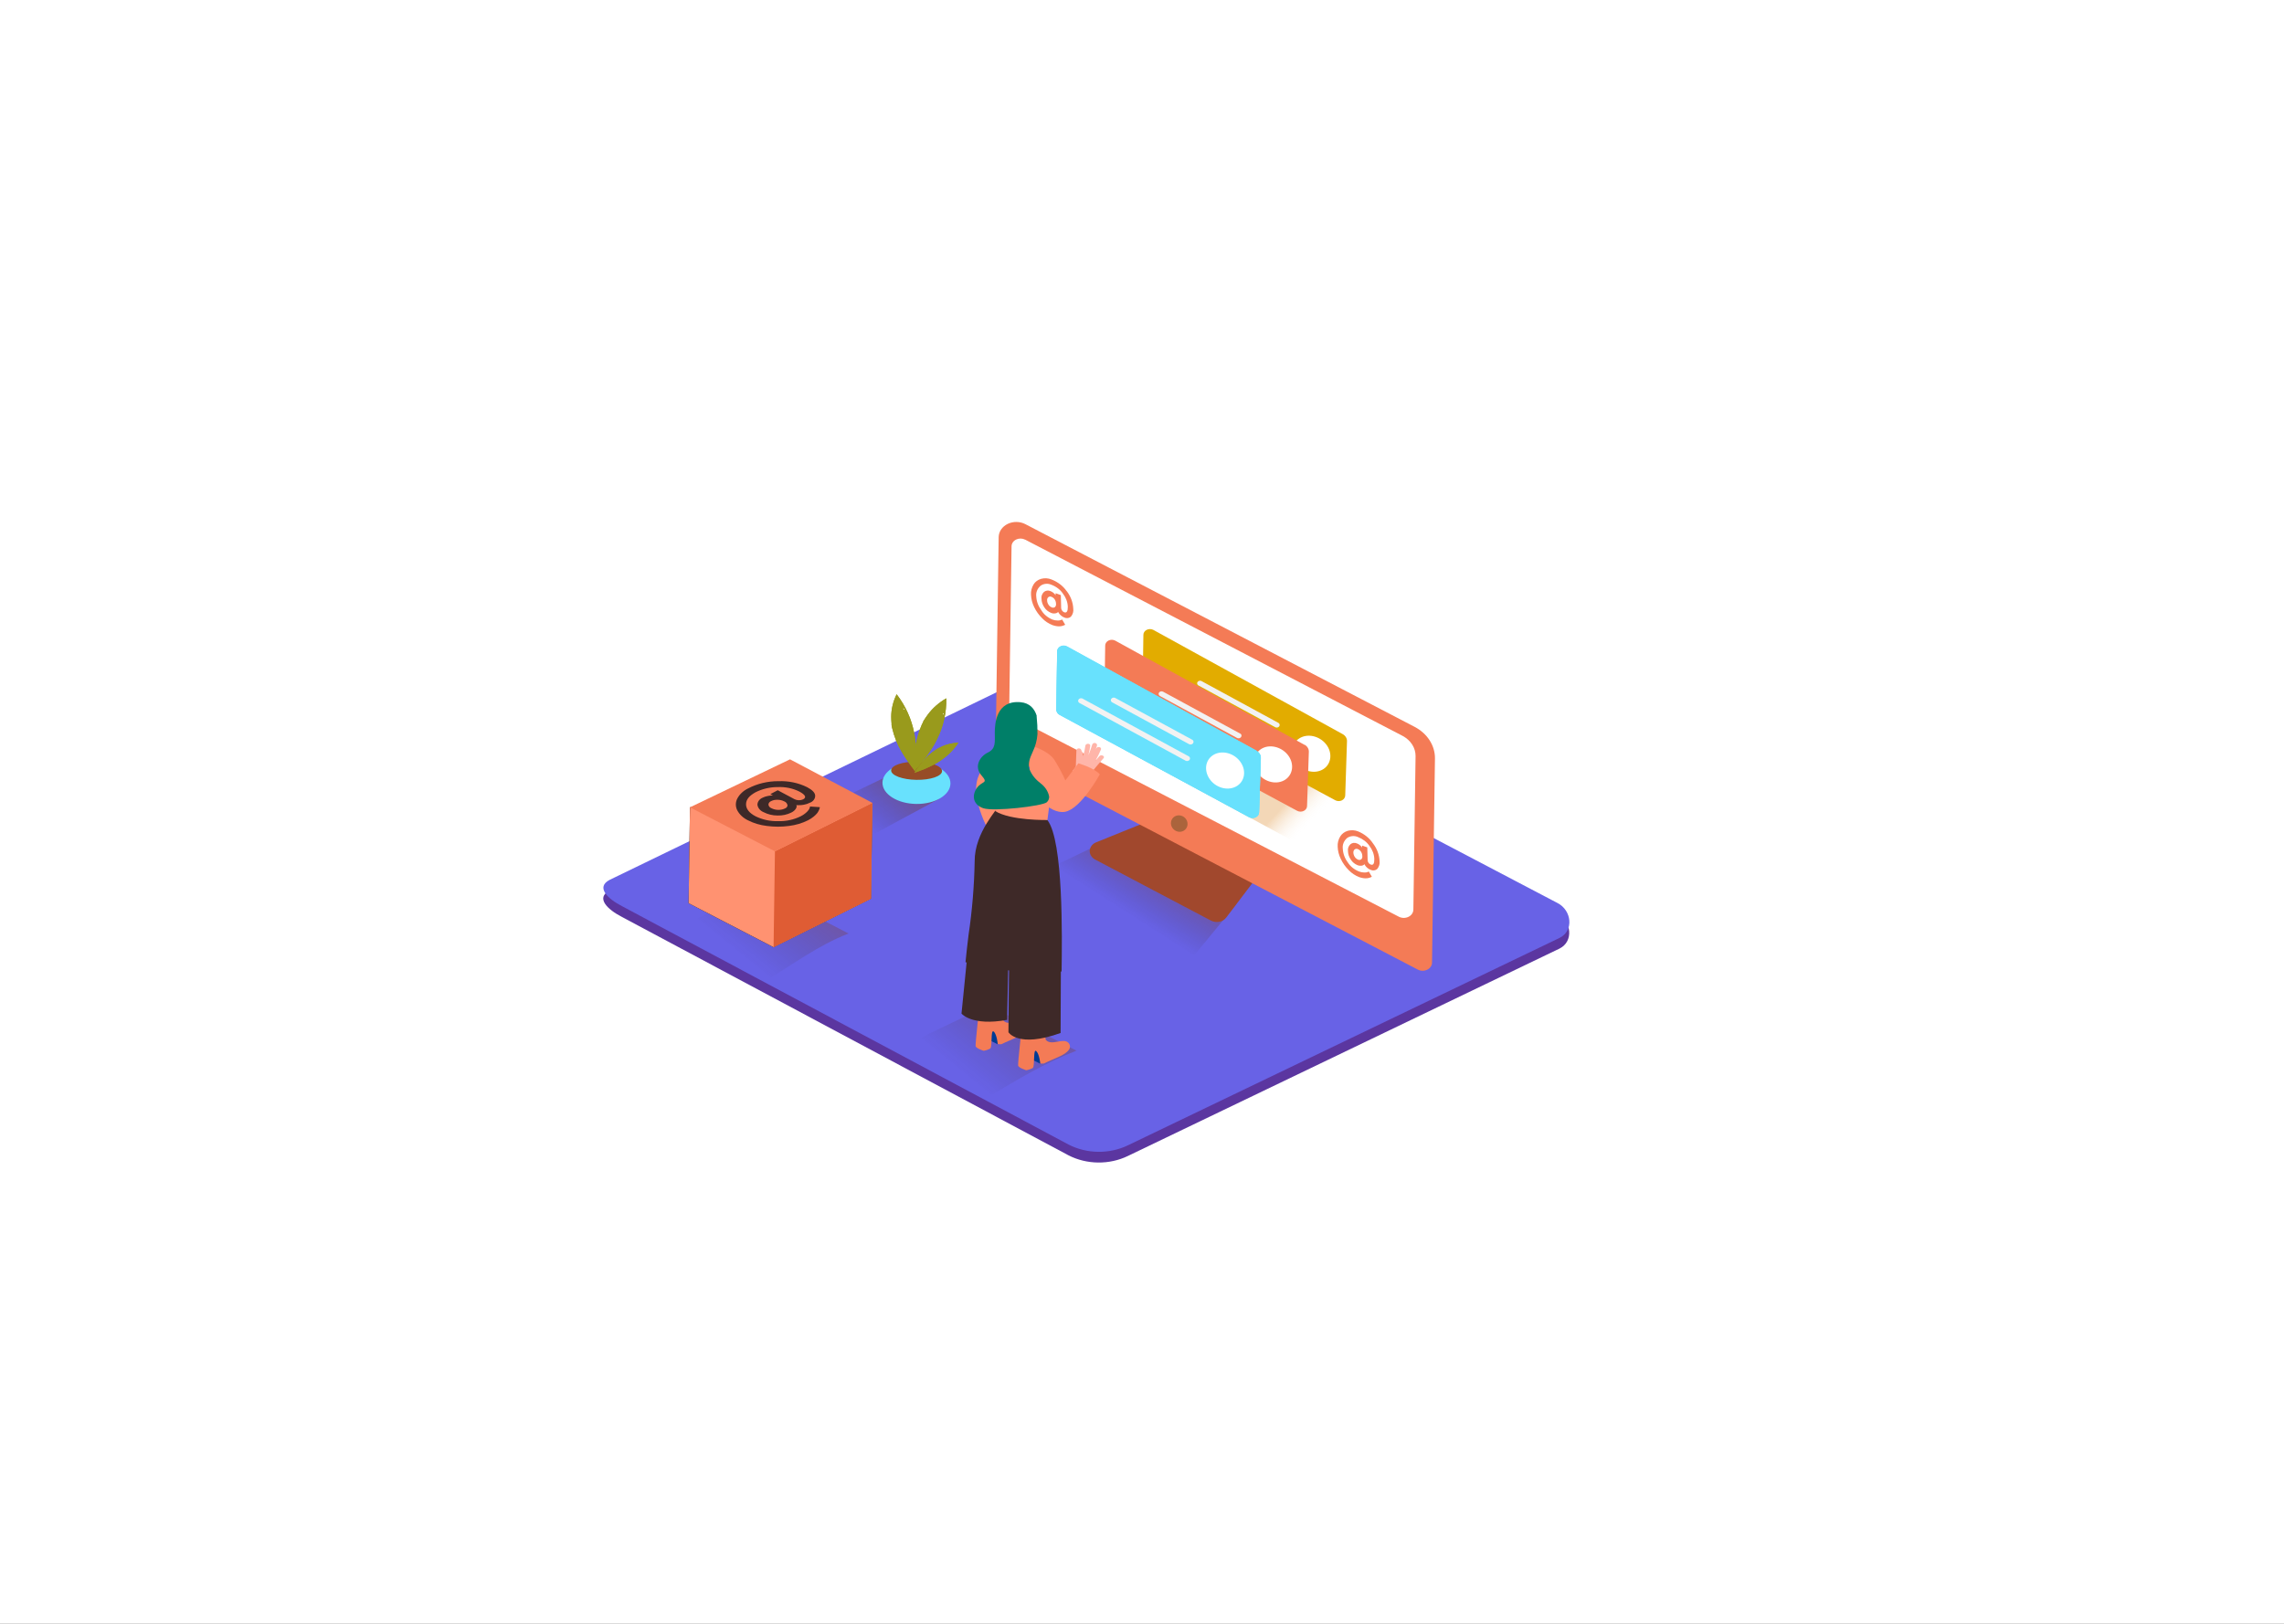 <svg width="1440" height="1024" viewBox="0 0 1440 1024" fill="none" xmlns="http://www.w3.org/2000/svg">
<rect width="1440" height="1024" fill="#1E1E1E"/>
<rect width="1440" height="1024" fill="white"/>
<path d="M673.659 728.571L392.029 578.185C383.039 573.565 375.401 566.248 384.266 561.616L671.109 422.516C675.385 420.332 681.916 418.854 686.231 421.116L981.866 576.217C990.856 580.836 992.292 593.699 983.223 598.194L711.06 728.996C705.334 731.768 698.873 733.186 692.314 733.112C685.756 733.037 679.326 731.472 673.659 728.571Z" fill="#5B36A0"/>
<path d="M673.756 721.814L392.126 571.428C383.136 566.809 375.498 559.492 384.363 554.859L671.206 415.759C675.483 413.575 682.013 412.098 686.328 414.36L981.963 569.46C990.953 574.08 992.389 586.943 983.32 591.438L711.157 722.239C705.431 725.011 698.97 726.43 692.412 726.355C685.853 726.281 679.423 724.716 673.756 721.814Z" fill="#6862E6"/>
<path opacity="0.25" d="M699.884 529.126L643.54 556.18C643.54 556.18 729.124 603.345 746.676 610.064L779.511 570.122" fill="url(#paint0_linear_0_1)"/>
<path opacity="0.25" d="M678.672 662.567L623.077 633.951L566.784 661.027C566.784 661.027 595.728 676.98 623.406 691.634C641.105 680.954 659.011 670.165 678.672 662.567Z" fill="url(#paint1_linear_0_1)"/>
<path opacity="0.46" d="M560.481 489.046L524.706 506.224C524.706 506.224 527.482 522.474 544.957 529.214L591.912 503.889" fill="url(#paint2_linear_0_1)"/>
<path d="M577.615 506.984C589.448 507.154 599.125 501.402 599.229 494.137C599.334 486.873 589.826 480.846 577.992 480.676C566.159 480.506 556.482 486.257 556.378 493.522C556.273 500.787 565.781 506.814 577.615 506.984Z" fill="#68E1FD"/>
<path d="M577.807 491.787C586.671 491.914 593.894 489.454 593.94 486.293C593.985 483.132 586.836 480.466 577.972 480.339C569.107 480.211 561.885 482.671 561.839 485.832C561.794 488.993 568.943 491.659 577.807 491.787Z" fill="#974C26"/>
<path d="M577.462 476.425C577.499 473.843 577.536 471.262 577.239 468.676L577.036 466.652L576.901 465.348C576.875 464.893 576.804 464.442 576.688 463.998L576.402 462.422C574.776 453.624 570.991 445.229 565.307 437.812C563.062 442.306 561.898 447.156 561.887 452.065C561.866 453.524 562 454.963 562.109 456.334L562.097 457.165C562.087 457.861 562.359 458.628 562.504 459.259C563.127 461.896 563.949 464.496 564.965 467.04C565.879 469.376 567.008 471.645 568.341 473.824C569.771 476.292 571.306 478.694 572.996 481.053C574.282 482.89 575.519 484.524 576.757 486.091C577.183 482.882 577.418 479.656 577.462 476.425ZM569.441 447.324C569.523 446.992 569.528 446.648 569.456 446.314C569.862 446.679 570.268 447.067 570.649 447.454C570.25 447.381 569.84 447.375 569.44 447.436L569.441 447.324Z" fill="#999A1C"/>
<path d="M582.937 478.569C584.609 476.422 586.144 474.195 587.535 471.899C587.929 471.299 588.272 470.72 588.641 470.119L589.326 468.939L589.987 467.714C590.226 467.223 590.49 466.733 590.728 466.265C594.807 458.113 596.812 449.28 596.606 440.372C591.916 443.079 587.923 446.607 584.88 450.734C583.988 451.934 583.173 453.157 582.409 454.403L582.067 454.937L582.064 455.161L581.11 457.101C580.011 459.604 579.115 462.172 578.427 464.786C577.746 467.191 577.281 469.639 577.035 472.108C576.713 474.842 576.519 477.579 576.479 480.34C576.447 482.584 576.42 484.447 576.548 486.335C578.642 483.851 580.891 481.256 582.937 478.569ZM594.251 450.307C594.52 450.054 594.718 449.749 594.829 449.418C594.822 449.934 595.047 450.409 595.117 450.881C594.869 450.647 594.576 450.452 594.251 450.307Z" fill="#999A1C"/>
<path d="M582.715 485.009C584.398 484.293 586.055 483.553 587.713 482.724L588.983 482.091L589.787 481.653L590.591 481.171L591.526 480.601C596.743 477.359 601.094 473.171 604.282 468.323C600.749 468.476 597.29 469.251 594.113 470.602C593.207 470.993 592.326 471.429 591.522 471.889L591.134 472.086L589.887 472.876C588.35 473.902 586.898 475.021 585.543 476.226C584.297 477.333 583.145 478.517 582.096 479.769C580.892 481.211 579.791 482.632 578.716 484.054C577.641 485.475 577.192 486.277 576.533 487.323C578.473 486.655 580.619 485.877 582.715 485.009ZM599.302 472.966C599.538 472.901 599.758 472.798 599.95 472.661C599.945 472.976 599.684 473.264 599.525 473.553C599.502 473.353 599.425 473.16 599.302 472.989L599.302 472.966Z" fill="#999A1C"/>
<path d="M577.462 476.425C577.499 473.843 577.536 471.262 577.239 468.676L577.036 466.652L576.901 465.348C576.875 464.893 576.804 464.442 576.688 463.998L576.402 462.422C574.776 453.624 570.991 445.229 565.307 437.812C563.062 442.306 561.898 447.156 561.887 452.065C561.866 453.524 562 454.963 562.109 456.334L562.097 457.165C562.087 457.861 562.359 458.628 562.504 459.259C563.127 461.896 563.949 464.496 564.965 467.04C565.879 469.376 567.008 471.645 568.341 473.824C569.771 476.292 571.306 478.694 572.996 481.053C574.282 482.89 575.519 484.524 576.757 486.091C577.183 482.882 577.418 479.656 577.462 476.425ZM569.441 447.324C569.523 446.992 569.528 446.648 569.456 446.314C569.862 446.679 570.268 447.067 570.649 447.454C570.25 447.381 569.84 447.375 569.44 447.436L569.441 447.324Z" fill="#999A1C"/>
<path d="M582.937 478.569C584.609 476.422 586.144 474.195 587.535 471.899C587.929 471.299 588.272 470.72 588.641 470.119L589.326 468.939L589.987 467.714C590.226 467.223 590.49 466.733 590.728 466.265C594.807 458.113 596.812 449.28 596.606 440.372C591.916 443.079 587.923 446.607 584.88 450.734C583.988 451.934 583.173 453.157 582.409 454.403L582.067 454.937L582.064 455.161L581.11 457.101C580.011 459.604 579.115 462.172 578.427 464.786C577.746 467.191 577.281 469.639 577.035 472.108C576.713 474.842 576.519 477.579 576.479 480.34C576.447 482.584 576.42 484.447 576.548 486.335C578.642 483.851 580.891 481.256 582.937 478.569ZM594.251 450.307C594.52 450.054 594.718 449.749 594.829 449.418C594.822 449.934 595.047 450.409 595.117 450.881C594.869 450.647 594.576 450.452 594.251 450.307Z" fill="#999A1C"/>
<path d="M582.715 485.009C584.398 484.293 586.055 483.553 587.713 482.724L588.983 482.091L589.787 481.653L590.591 481.171L591.526 480.601C596.743 477.359 601.094 473.171 604.282 468.323C600.749 468.476 597.29 469.251 594.113 470.602C593.207 470.993 592.326 471.429 591.522 471.889L591.134 472.086L589.887 472.876C588.35 473.902 586.898 475.021 585.543 476.226C584.297 477.333 583.145 478.517 582.096 479.769C580.892 481.211 579.791 482.632 578.716 484.054C577.641 485.475 577.192 486.277 576.533 487.323C578.473 486.655 580.619 485.877 582.715 485.009ZM599.302 472.966C599.538 472.901 599.758 472.798 599.95 472.661C599.945 472.976 599.684 473.264 599.525 473.553C599.502 473.353 599.425 473.16 599.302 472.989L599.302 472.966Z" fill="#999A1C"/>
<path d="M722.315 518.559L691.263 531.113C690.072 531.565 689.049 532.295 688.305 533.223C687.561 534.151 687.125 535.241 687.045 536.373C686.979 537.502 687.265 538.626 687.871 539.627C688.477 540.628 689.381 541.468 690.488 542.058L763.462 580.534C765.039 581.366 766.922 581.635 768.715 581.284C770.509 580.933 772.075 579.989 773.085 578.651L791.284 554.687" fill="#A1482D"/>
<path d="M891.767 458.308L646.447 330.535C644.766 329.661 642.853 329.186 640.9 329.16C638.947 329.133 637.022 329.555 635.319 330.384C633.615 331.212 632.193 332.418 631.195 333.88C630.197 335.342 629.658 337.009 629.633 338.713L627.776 467.964C627.766 469.373 628.179 470.761 628.973 471.989C629.768 473.218 630.917 474.245 632.306 474.967L893.839 611.414C894.736 611.891 895.761 612.152 896.81 612.171C897.858 612.191 898.893 611.968 899.809 611.525C900.724 611.082 901.488 610.435 902.023 609.649C902.558 608.864 902.845 607.968 902.854 607.053L904.703 478.386C904.759 474.348 903.593 470.365 901.322 466.839C899.05 463.313 895.754 460.37 891.767 458.308Z" fill="#F47B56"/>
<path d="M646.332 340.3L884.25 464.037C886.787 465.362 888.883 467.244 890.328 469.495C891.772 471.747 892.514 474.288 892.478 476.863L891.087 573.745C891.052 574.663 890.744 575.557 890.193 576.337C889.642 577.118 888.868 577.76 887.946 578.2C887.023 578.639 885.985 578.862 884.933 578.845C883.881 578.828 882.85 578.573 881.943 578.104L639.242 452.39C638.339 451.924 637.59 451.261 637.069 450.466C636.548 449.671 636.273 448.772 636.272 447.857L637.757 344.443C637.777 343.584 638.053 342.745 638.559 342.009C639.064 341.273 639.782 340.666 640.64 340.248C641.498 339.829 642.468 339.614 643.452 339.623C644.437 339.632 645.403 339.865 646.255 340.299L646.332 340.3Z" fill="white"/>
<path d="M744.541 524.491C747.379 524.056 749.208 521.406 748.625 518.573C748.043 515.74 745.269 513.796 742.431 514.231C739.592 514.666 737.764 517.316 738.346 520.149C738.929 522.983 741.702 524.926 744.541 524.491Z" fill="#AB643C"/>
<path opacity="0.32" d="M708.851 472.654L819.385 532.639L874.804 505.527L777.214 454.193" fill="url(#paint3_linear_0_1)"/>
<path d="M846.652 463.026L727.171 397.232C726.531 396.898 725.801 396.718 725.057 396.713C724.313 396.708 723.581 396.877 722.938 397.202C722.296 397.527 721.765 397.997 721.402 398.563C721.039 399.129 720.856 399.77 720.873 400.419L720.349 436.919C720.328 437.579 720.504 438.234 720.861 438.818C721.218 439.402 721.744 439.895 722.385 440.248L841.886 504.673C842.512 504.997 843.224 505.173 843.95 505.183C844.676 505.194 845.393 505.038 846.027 504.732C846.656 504.416 847.18 503.964 847.549 503.418C847.917 502.873 848.117 502.253 848.13 501.619L849.236 467.598C849.302 466.707 849.097 465.815 848.644 465.013C848.19 464.21 847.504 463.525 846.652 463.026Z" fill="#E2AC00"/>
<path d="M817.575 481.378C821.82 486.715 829.387 488.283 834.452 484.943C839.516 481.603 840.236 474.519 835.989 469.249C831.743 463.979 824.177 462.344 819.086 465.706C813.995 469.068 813.329 476.063 817.575 481.378Z" fill="white"/>
<path d="M806.132 455.933L757.375 429.413C756.957 429.253 756.487 429.23 756.053 429.35C755.619 429.47 755.251 429.723 755.016 430.063C754.781 430.403 754.697 430.807 754.778 431.198C754.859 431.59 755.1 431.943 755.457 432.192L804.188 458.689C804.602 458.844 805.066 458.865 805.495 458.747C805.923 458.629 806.289 458.38 806.524 458.046C806.76 457.712 806.85 457.315 806.777 456.927C806.705 456.539 806.476 456.186 806.132 455.933Z" fill="#F2F2F2"/>
<path d="M803.949 466.386L736.761 429.858C736.35 429.724 735.898 429.722 735.487 429.852C735.075 429.981 734.73 430.235 734.513 430.566C734.294 430.894 734.215 431.279 734.29 431.654C734.364 432.029 734.588 432.369 734.921 432.615L802.031 469.165C802.448 469.344 802.927 469.38 803.371 469.266C803.816 469.151 804.195 468.896 804.433 468.549C804.705 468.194 804.807 467.759 804.716 467.339C804.626 466.918 804.351 466.544 803.95 466.296L803.949 466.386Z" fill="#F2F2F2"/>
<path d="M822.527 469.751L703.097 403.981C702.457 403.646 701.727 403.467 700.983 403.462C700.238 403.457 699.507 403.626 698.864 403.951C698.221 404.276 697.691 404.746 697.328 405.312C696.965 405.878 696.782 406.519 696.799 407.168L696.275 443.645C696.254 444.306 696.43 444.96 696.787 445.544C697.144 446.128 697.67 446.622 698.311 446.975L817.814 511.31C818.446 511.645 819.169 511.827 819.907 511.835C820.646 511.844 821.373 511.679 822.011 511.357C822.65 511.036 823.177 510.57 823.537 510.008C823.898 509.447 824.078 508.811 824.059 508.166L825.191 474.168C825.236 473.278 825.014 472.392 824.548 471.597C824.081 470.803 823.385 470.128 822.529 469.639L822.527 469.751Z" fill="#F47B56"/>
<path d="M793.449 488.126C797.695 493.441 805.261 495.031 810.326 491.669C815.391 488.306 816.11 481.244 811.864 475.975C807.618 470.705 800.052 469.069 794.961 472.431C789.87 475.793 789.204 482.789 793.449 488.126Z" fill="white"/>
<path d="M781.981 462.658L733.223 436.161C732.805 435.957 732.312 435.902 731.849 436.008C731.387 436.114 730.99 436.372 730.742 436.729C730.494 437.085 730.414 437.512 730.519 437.92C730.624 438.328 730.906 438.686 731.306 438.917L780.037 465.437C780.455 465.61 780.931 465.643 781.375 465.53C781.818 465.416 782.197 465.163 782.438 464.82C782.576 464.645 782.673 464.448 782.724 464.24C782.774 464.032 782.777 463.818 782.733 463.608C782.688 463.399 782.596 463.2 782.463 463.021C782.33 462.843 782.158 462.689 781.956 462.568L781.981 462.658Z" fill="#F2F2F2"/>
<path d="M779.797 473.179L712.636 436.583C712.219 436.405 711.74 436.369 711.296 436.483C710.851 436.597 710.472 436.853 710.235 437.2C709.962 437.555 709.861 437.989 709.951 438.41C710.041 438.831 710.316 439.205 710.717 439.452L777.829 475.89C778.246 476.069 778.724 476.105 779.169 475.99C779.614 475.876 779.992 475.62 780.23 475.273C780.502 474.918 780.604 474.484 780.514 474.063C780.424 473.643 780.149 473.269 779.748 473.021L779.797 473.179Z" fill="#F2F2F2"/>
<path d="M792.268 473.605L672.812 407.857C672.174 407.514 671.442 407.329 670.695 407.32C669.947 407.311 669.211 407.479 668.565 407.806C667.92 408.132 667.388 408.606 667.027 409.176C666.666 409.746 666.489 410.392 666.515 411.044L665.991 447.521C665.979 448.18 666.163 448.83 666.524 449.41C666.885 449.99 667.412 450.478 668.053 450.829L787.552 515.365C788.186 515.699 788.91 515.879 789.649 515.887C790.388 515.895 791.116 515.73 791.756 515.409C792.395 515.088 792.925 514.624 793.288 514.063C793.652 513.503 793.837 512.867 793.823 512.222L794.929 478.224C794.972 477.336 794.752 476.453 794.291 475.66C793.829 474.867 793.141 474.19 792.293 473.695L792.268 473.605Z" fill="#68E1FD"/>
<path d="M792.268 473.605L672.812 407.857C672.174 407.514 671.442 407.329 670.695 407.32C669.947 407.311 669.211 407.479 668.565 407.806C667.92 408.132 667.388 408.606 667.027 409.176C666.666 409.746 666.489 410.392 666.515 411.044L665.991 447.521C665.979 448.18 666.163 448.83 666.524 449.41C666.885 449.99 667.412 450.478 668.053 450.829L787.552 515.365C788.186 515.699 788.91 515.879 789.649 515.887C790.388 515.895 791.116 515.73 791.756 515.409C792.395 515.088 792.925 514.624 793.288 514.063C793.652 513.503 793.837 512.867 793.823 512.222L794.929 478.224C794.972 477.336 794.752 476.453 794.29 475.66C793.829 474.867 793.141 474.19 792.293 473.695L792.268 473.605Z" fill="#68E1FD"/>
<path d="M792.239 473.345L672.782 407.596C672.144 407.254 671.412 407.068 670.665 407.059C669.917 407.05 669.181 407.218 668.536 407.545C667.89 407.872 667.358 408.345 666.997 408.916C666.636 409.486 666.459 410.131 666.485 410.784L665.961 447.26C665.949 447.919 666.133 448.57 666.494 449.149C666.855 449.729 667.382 450.218 668.023 450.568L787.522 515.105C788.156 515.439 788.88 515.619 789.619 515.626C790.359 515.634 791.086 515.469 791.726 515.148C792.365 514.828 792.895 514.363 793.258 513.803C793.622 513.242 793.807 512.607 793.793 511.962L794.899 477.963C794.942 477.076 794.722 476.193 794.261 475.399C793.799 474.606 793.111 473.929 792.263 473.435L792.239 473.345Z" fill="#68E1FD"/>
<path d="M763.165 491.979C767.41 497.316 774.977 498.885 780.068 495.523C785.159 492.161 785.826 485.12 781.58 479.828C777.334 474.536 769.767 472.923 764.677 476.285C759.586 479.647 758.971 486.643 763.165 491.979Z" fill="white"/>
<path d="M751.722 466.512L702.964 440.059C702.546 439.899 702.077 439.877 701.643 439.996C701.209 440.116 700.84 440.37 700.606 440.71C700.371 441.05 700.286 441.453 700.367 441.845C700.448 442.236 700.69 442.589 701.046 442.838L749.778 469.335C750.194 469.519 750.674 469.558 751.121 469.444C751.567 469.329 751.946 469.07 752.179 468.719C752.317 468.544 752.414 468.347 752.465 468.139C752.515 467.931 752.518 467.716 752.473 467.507C752.429 467.298 752.337 467.098 752.204 466.92C752.071 466.741 751.898 466.587 751.697 466.466L751.722 466.512Z" fill="#F2F2F2"/>
<path d="M749.514 476.987L682.351 440.459C681.934 440.299 681.464 440.277 681.03 440.396C680.596 440.516 680.227 440.77 679.993 441.11C679.758 441.45 679.673 441.853 679.754 442.245C679.836 442.636 680.077 442.989 680.434 443.238L747.596 479.766C748.015 479.943 748.495 479.978 748.941 479.864C749.387 479.75 749.768 479.495 750.01 479.149C750.252 478.803 750.338 478.39 750.251 477.991C750.164 477.592 749.91 477.234 749.539 476.988L749.514 476.987Z" fill="#F2F2F2"/>
<path d="M634.339 467.767C626.477 473.497 620.488 480.937 616.973 489.341C610.772 503.688 625.3 527.494 625.3 527.494L648.835 511.734" fill="#FF8F6F"/>
<path d="M629.077 658.577L622.793 655.456L624.579 647.578C624.579 647.578 633.981 648.499 634.814 651.43" fill="#003B94"/>
<path d="M631.394 658.498C632.845 657.755 634.321 657.103 635.822 656.451C639.5 654.753 644.799 653.01 647.11 649.765C647.576 649.111 647.802 648.348 647.758 647.577C647.714 646.806 647.402 646.065 646.863 645.451C643.595 641.902 636.285 647.544 632.611 643.607C631.902 642.834 631.742 630.707 631.742 630.707L617.599 633.805C617.599 633.805 614.856 658.171 615.092 659.678C615.327 661.186 620.195 662.648 620.195 662.648C621.643 662.4 623.027 661.926 624.279 661.247C625.785 660.348 624.457 648.879 626.466 650.502C628.475 652.125 629.054 658.419 629.054 658.419C629.828 658.522 630.613 658.548 631.394 658.498Z" fill="#F47B56"/>
<path d="M655.838 670.771L649.554 667.672L651.313 659.817C651.313 659.817 660.716 660.738 661.549 663.646" fill="#003B94"/>
<path d="M658.206 670.67C659.658 669.905 661.159 669.253 662.635 668.601C666.313 666.903 671.611 665.182 673.921 662.027C674.386 661.369 674.611 660.602 674.567 659.828C674.523 659.054 674.212 658.309 673.674 657.691C670.407 654.141 663.096 659.784 659.448 655.87C658.713 655.096 658.553 642.947 658.553 642.947L644.41 646.067C644.41 646.067 641.64 670.522 641.903 671.963C642.165 673.403 647.006 674.91 647.006 674.91C648.454 674.676 649.839 674.209 651.09 673.532C652.57 672.61 651.268 661.141 653.251 662.786C655.234 664.431 655.865 670.682 655.865 670.682C656.643 670.766 657.43 670.762 658.206 670.67Z" fill="#F47B56"/>
<path d="M611.039 590.805L606.202 639.187C606.202 639.187 612.698 647.25 634.959 643.147L635.634 610.489" fill="#3E2928"/>
<path d="M636.519 600.758C635.997 604.927 635.799 650.95 635.799 650.95C635.799 650.95 641.802 661.072 668.67 651.422L668.846 612.314" fill="#3E2928"/>
<path d="M608.725 606.78C610.51 607.906 611.233 602.326 613.124 603.251C620.003 606.858 627.322 609.78 634.944 611.961L635.098 611.964C635.479 611.834 635.904 611.84 636.281 611.981C636.47 612.046 636.642 612.145 636.786 612.27C636.931 612.396 637.044 612.546 637.12 612.711C641.822 613.996 646.61 615.024 651.457 615.791C657.694 616.756 662.896 612.812 669.305 612.612C669.612 591.22 670.487 530.343 660.385 517.198L629.648 507.776C629.462 510.019 614.405 524.8 614.502 543.1C614.226 558.658 612.938 574.186 610.644 589.609C610.501 590.595 608.742 605.613 608.725 606.78Z" fill="#3E2928"/>
<path d="M663.542 492.614L660.36 517.108C660.36 517.108 637.2 517.584 627.46 511.472L627.759 490.618" fill="#FF8F6F"/>
<path d="M693.097 476.873L690.69 479.645C691.987 477.388 693.128 475.065 694.109 472.689C694.801 471.083 691.8 470.411 691.134 471.995L690.762 472.843C691.058 471.972 691.353 471.1 691.623 470.229C691.727 469.882 691.668 469.513 691.461 469.202C691.253 468.892 690.912 468.666 690.515 468.574C690.117 468.482 689.694 468.531 689.339 468.711C688.984 468.892 688.727 469.188 688.623 469.534C687.952 471.806 687.138 474.043 686.185 476.235C686.724 474.289 687.121 472.315 687.377 470.325C687.607 468.622 684.494 468.644 684.29 470.281C684.003 472.551 683.506 474.796 682.804 476.995C682.809 476.242 682.743 475.49 682.605 474.747C682.583 474.553 682.513 474.365 682.4 474.197C682.287 474.029 682.133 473.884 681.95 473.772C681.954 473.48 681.779 473.186 681.68 472.87C681.559 472.569 681.322 472.313 681.011 472.145C680.7 471.977 680.332 471.907 679.97 471.947C679.61 471.99 679.279 472.141 679.036 472.376C678.792 472.611 678.652 472.913 678.639 473.23L678.288 483.329C677.721 484.374 676.979 485.339 676.086 486.193C677.565 487.102 678.985 488.082 680.34 489.128C681.563 490.045 682.726 491.021 683.823 492.052C684.816 490.989 685.784 489.835 686.725 488.816L687.038 488.528C689.833 484.991 692.73 481.53 695.728 478.146C696.956 476.884 694.274 475.52 693.097 476.873Z" fill="#FFB5A9"/>
<path d="M649.28 470.025C649.28 470.025 660.123 472.74 664.588 478.911C667.287 483.181 669.656 487.603 671.679 492.147L679.886 481.353C679.886 481.353 689.622 484.12 693.422 488.283C693.422 488.283 681.53 510.205 671.394 511.946C661.259 513.686 650.772 498.695 650.772 498.695C650.772 498.695 648.471 504.858 649.003 498.243" fill="#FF8F6F"/>
<path d="M655.834 493.738C652.715 491.437 650.373 488.438 649.064 485.064C647.833 481.162 649.503 477.774 651.072 474.181C652.79 470.631 653.81 466.85 654.089 462.999C654.134 459.25 653.965 455.501 653.581 451.766C653.558 451.601 653.56 451.435 653.588 451.272C652.209 446.986 649.277 443.329 643.419 442.819C628.234 441.478 627.15 456.056 627.191 462.141C627.232 468.226 627.87 472.164 622.793 474.584C617.716 477.003 613.97 483.438 618.728 488.894C623.487 494.351 619.169 492.246 615.886 496.914C612.603 501.581 613.368 507.452 619.922 509.679C626.476 511.907 657.142 508.351 659.981 505.922C660.997 504.942 661.533 503.652 661.473 502.328C660.832 499.002 658.838 495.984 655.858 493.828L655.834 493.738Z" fill="#007F68"/>
<path d="M672.519 372.738C675.043 376.015 676.475 379.837 676.657 383.776C676.931 385.579 676.408 387.402 675.194 388.874C674.677 389.354 673.992 389.67 673.246 389.773C672.5 389.876 671.735 389.76 671.07 389.444C670.241 389.137 669.494 388.683 668.877 388.11C668.321 387.645 667.852 387.108 667.485 386.518L667.083 385.839C666.976 386.015 666.844 386.179 666.69 386.327C666.285 386.581 665.814 386.744 665.319 386.801C664.451 386.945 663.552 386.846 662.751 386.518C660.935 385.794 659.43 384.585 658.453 383.066C657.292 381.404 656.662 379.503 656.628 377.561C656.513 376.783 656.597 375.992 656.874 375.247C657.152 374.501 657.616 373.82 658.233 373.251C658.764 372.821 659.433 372.542 660.151 372.452C660.869 372.362 661.603 372.465 662.254 372.747C662.906 373.003 663.508 373.344 664.04 373.761C664.489 374.099 664.882 374.49 665.207 374.923L665.509 375.399L665.528 374.097L668.83 375.267L669.021 383.397C669.037 383.984 669.243 384.555 669.615 385.045C669.923 385.51 670.384 385.884 670.938 386.119C672.525 386.68 673.288 385.479 673.227 382.537C673.094 379.602 672.02 376.756 670.129 374.32C668.451 371.841 665.909 369.893 662.877 368.76C661.782 368.261 660.543 368.057 659.318 368.176C658.092 368.294 656.937 368.729 655.999 369.425C655.009 370.295 654.256 371.348 653.794 372.506C653.332 373.665 653.174 374.9 653.33 376.122C653.484 379.213 654.587 382.214 656.524 384.812C658.052 387.39 660.509 389.461 663.514 390.705C664.552 391.097 665.669 391.304 666.798 391.313C667.541 391.364 668.286 391.251 668.964 390.985L669.637 390.68L671.571 393.964L671.259 394.161C670.942 394.31 670.613 394.44 670.276 394.551C669.739 394.743 669.175 394.871 668.599 394.931C667.872 395.011 667.136 395.001 666.412 394.9C665.453 394.78 664.514 394.555 663.618 394.231C661.083 393.243 658.842 391.759 657.068 389.894C654.948 387.803 653.243 385.418 652.024 382.839C650.807 380.369 650.13 377.725 650.027 375.042C649.875 372.789 650.432 370.545 651.638 368.554C652.637 366.883 654.344 365.619 656.396 365.03C658.539 364.436 660.862 364.574 662.9 365.415C666.891 366.946 670.244 369.521 672.493 372.782L672.519 372.738ZM665.092 382.914C665.375 382.602 665.584 382.244 665.704 381.86C665.824 381.476 665.855 381.074 665.793 380.679C665.771 379.739 665.484 378.817 664.957 377.995C664.51 377.289 663.814 376.728 662.973 376.395C662.653 376.237 662.284 376.17 661.918 376.205C661.553 376.24 661.21 376.375 660.938 376.59C660.645 376.866 660.426 377.196 660.297 377.555C660.167 377.914 660.13 378.294 660.188 378.668C660.205 379.621 660.512 380.555 661.075 381.375C661.542 382.115 662.275 382.702 663.161 383.043C663.47 383.188 663.822 383.245 664.169 383.205C664.516 383.166 664.839 383.033 665.094 382.824" fill="#F47B56"/>
<path d="M865.627 531.866C868.158 535.141 869.592 538.964 869.765 542.905C870.037 544.707 869.514 546.529 868.303 548.003C867.782 548.478 867.096 548.79 866.35 548.889C865.604 548.988 864.841 548.869 864.178 548.55C863.351 548.251 862.604 547.804 861.985 547.238C861.435 546.761 860.966 546.217 860.593 545.624L860.191 544.945C860.084 545.121 859.952 545.285 859.798 545.433C859.396 545.695 858.925 545.865 858.428 545.93C857.601 546.051 856.751 545.953 855.988 545.648C854.174 544.92 852.676 543.701 851.715 542.174C850.533 540.52 849.893 538.615 849.865 536.669C849.75 535.892 849.832 535.103 850.105 534.358C850.378 533.614 850.835 532.931 851.445 532.358C851.972 531.922 852.641 531.64 853.361 531.55C854.081 531.459 854.816 531.566 855.465 531.855C856.131 532.088 856.737 532.432 857.252 532.868C857.702 533.212 858.102 533.603 858.444 534.031L858.746 534.506L858.764 533.227L862.041 534.374L862.259 542.505C862.278 543.081 862.474 543.642 862.827 544.13C863.136 544.602 863.608 544.978 864.175 545.204C865.839 545.789 866.525 544.587 866.465 541.622C866.35 538.695 865.285 535.853 863.392 533.428C861.705 530.964 859.178 529.02 856.166 527.869C855.07 527.364 853.827 527.156 852.598 527.271C851.368 527.385 850.207 527.816 849.262 528.51C848.272 529.38 847.519 530.433 847.057 531.592C846.596 532.751 846.437 533.986 846.593 535.208C846.736 538.3 847.84 541.304 849.787 543.897C851.379 546.41 853.86 548.407 856.857 549.589C857.893 549.989 859.01 550.204 860.141 550.22C860.881 550.267 861.623 550.163 862.307 549.915L862.98 549.588L864.914 552.871L864.602 553.068C864.285 553.217 863.956 553.347 863.619 553.458C863.082 553.65 862.518 553.778 861.942 553.838C861.206 553.918 860.462 553.907 859.729 553.807C858.779 553.684 857.849 553.46 856.961 553.138C854.429 552.146 852.189 550.662 850.411 548.801C848.284 546.706 846.579 544.313 845.367 541.723C844.139 539.265 843.46 536.626 843.37 533.949C843.216 531.703 843.773 529.466 844.98 527.483C845.985 525.806 847.687 524.529 849.74 523.915C851.894 523.344 854.216 523.481 856.269 524.3C860.201 525.926 863.469 528.568 865.627 531.866ZM858.175 542.02C858.471 541.714 858.689 541.357 858.814 540.971C858.939 540.586 858.969 540.182 858.902 539.785C858.887 538.844 858.599 537.921 858.066 537.101C857.638 536.386 856.949 535.815 856.108 535.479C855.782 535.325 855.41 535.261 855.042 535.296C854.673 535.331 854.327 535.463 854.047 535.674C853.758 535.953 853.54 536.282 853.406 536.64C853.273 536.997 853.227 537.376 853.271 537.751C853.314 538.697 853.628 539.621 854.184 540.436C854.65 541.182 855.382 541.776 856.27 542.127C856.575 542.27 856.923 542.325 857.265 542.286C857.607 542.246 857.926 542.114 858.177 541.907" fill="#F47B56"/>
<path opacity="0.25" d="M535.021 588.68L479.425 560.064L423.03 587.117C423.03 587.117 453.934 604.557 481.611 619.211C499.49 608.556 515.385 596.301 535.021 588.68Z" fill="url(#paint4_linear_0_1)"/>
<path fill-rule="evenodd" clip-rule="evenodd" d="M435.007 509.111L434.138 569.584L487.714 597.318L549.126 566.745L549.994 506.295" fill="black"/>
<path fill-rule="evenodd" clip-rule="evenodd" d="M435.007 509.111L434.138 569.584L487.714 597.318L549.126 566.745L549.994 506.295" fill="#FF9271"/>
<path d="M488.583 536.868L487.714 597.318L549.126 566.745L549.994 506.295L488.583 536.868Z" fill="#DF5C34"/>
<path d="M435.007 509.111L498.086 478.854L549.994 506.295L488.583 536.868L435.007 509.111Z" fill="#F47B56"/>
<path d="M490.659 492.645C497.01 492.353 503.331 493.66 508.87 496.409C512.062 498.094 513.787 499.825 513.941 501.624C513.999 502.602 513.707 503.57 513.105 504.394C512.503 505.218 511.621 505.858 510.582 506.223C509.392 506.836 508.089 507.265 506.73 507.492C505.606 507.704 504.455 507.793 503.305 507.757L502.07 507.74C502.171 507.989 502.245 508.245 502.291 508.506C502.229 509.121 501.99 509.713 501.597 510.225C500.915 511.151 499.975 511.909 498.864 512.431C496.238 513.737 493.245 514.378 490.219 514.283C487.136 514.286 484.105 513.56 481.451 512.181C480.388 511.753 479.469 511.092 478.782 510.264C478.095 509.436 477.664 508.469 477.531 507.455C477.559 506.513 477.888 505.598 478.482 504.813C479.075 504.028 479.908 503.404 480.888 503.012C481.81 502.559 482.802 502.226 483.835 502.022C484.675 501.82 485.541 501.704 486.413 501.677L487.313 501.69L485.679 500.791L490.345 498.344L500.992 504.02C501.808 504.418 502.724 504.634 503.658 504.648C504.592 504.661 505.514 504.472 506.342 504.096C508.623 502.872 507.823 501.244 503.969 499.168C499.851 497.119 495.151 496.14 490.425 496.347C485.441 496.324 480.546 497.471 476.254 499.668C472.338 501.857 470.374 504.231 470.357 507.172C470.341 510.113 472.337 512.656 476.32 514.756C480.671 516.911 485.615 517.977 490.606 517.836C495.585 517.981 500.508 516.917 504.825 514.762C506.315 514.014 507.657 513.063 508.802 511.945C509.557 511.254 510.131 510.427 510.483 509.522L510.728 508.605L516.845 509.007L516.838 509.479C516.713 509.917 516.561 510.35 516.382 510.774C516.089 511.44 515.727 512.081 515.3 512.69C514.652 513.494 513.908 514.235 513.081 514.903C511.989 515.799 510.787 516.587 509.497 517.254C505.79 519.121 501.702 520.343 497.457 520.853C492.823 521.482 488.102 521.482 483.462 520.854C479.244 520.362 475.177 519.144 471.499 517.269C468.534 515.833 466.176 513.602 464.773 510.909C464.203 509.736 463.919 508.474 463.937 507.203C463.955 505.932 464.276 504.679 464.879 503.523C466.329 500.817 468.731 498.587 471.736 497.156C477.455 494.186 483.992 492.62 490.659 492.623L490.659 492.645ZM496.438 507.614C496.344 507.118 496.109 506.65 495.756 506.253C495.402 505.856 494.94 505.542 494.412 505.34C493.118 504.686 491.648 504.347 490.156 504.358C488.756 504.291 487.365 504.583 486.156 505.199C485.667 505.396 485.251 505.708 484.955 506.1C484.659 506.492 484.493 506.949 484.478 507.42C484.543 507.908 484.752 508.374 485.085 508.772C485.417 509.171 485.861 509.487 486.375 509.692C487.699 510.365 489.203 510.72 490.733 510.72C492.206 510.76 493.66 510.447 494.94 509.815C495.437 509.636 495.856 509.325 496.138 508.926C496.421 508.528 496.553 508.061 496.515 507.593" fill="#3E2928"/>
<defs>
<linearGradient id="paint0_linear_0_1" x1="733.031" y1="557.98" x2="718.292" y2="580.983" gradientUnits="userSpaceOnUse">
<stop stop-color="#7F3500"/>
<stop offset="1" stop-color="#231F20" stop-opacity="0"/>
</linearGradient>
<linearGradient id="paint1_linear_0_1" x1="658.928" y1="652.838" x2="626.527" y2="692.796" gradientUnits="userSpaceOnUse">
<stop offset="0.03" stop-color="#7F3500"/>
<stop offset="1" stop-color="#231F20" stop-opacity="0"/>
</linearGradient>
<linearGradient id="paint2_linear_0_1" x1="578.828" y1="498.874" x2="554.118" y2="528.651" gradientUnits="userSpaceOnUse">
<stop stop-color="#843C09" stop-opacity="0.85"/>
<stop offset="1" stop-color="#231F20" stop-opacity="0"/>
</linearGradient>
<linearGradient id="paint3_linear_0_1" x1="843.496" y1="501.455" x2="828.704" y2="487.505" gradientUnits="userSpaceOnUse">
<stop stop-color="white" stop-opacity="0"/>
<stop offset="0.99" stop-color="#DC841E"/>
</linearGradient>
<linearGradient id="paint4_linear_0_1" x1="516.455" y1="575.209" x2="483.649" y2="615.834" gradientUnits="userSpaceOnUse">
<stop offset="0.03" stop-color="#7F3500"/>
<stop offset="1" stop-color="#231F20" stop-opacity="0"/>
</linearGradient>
</defs>
</svg>
